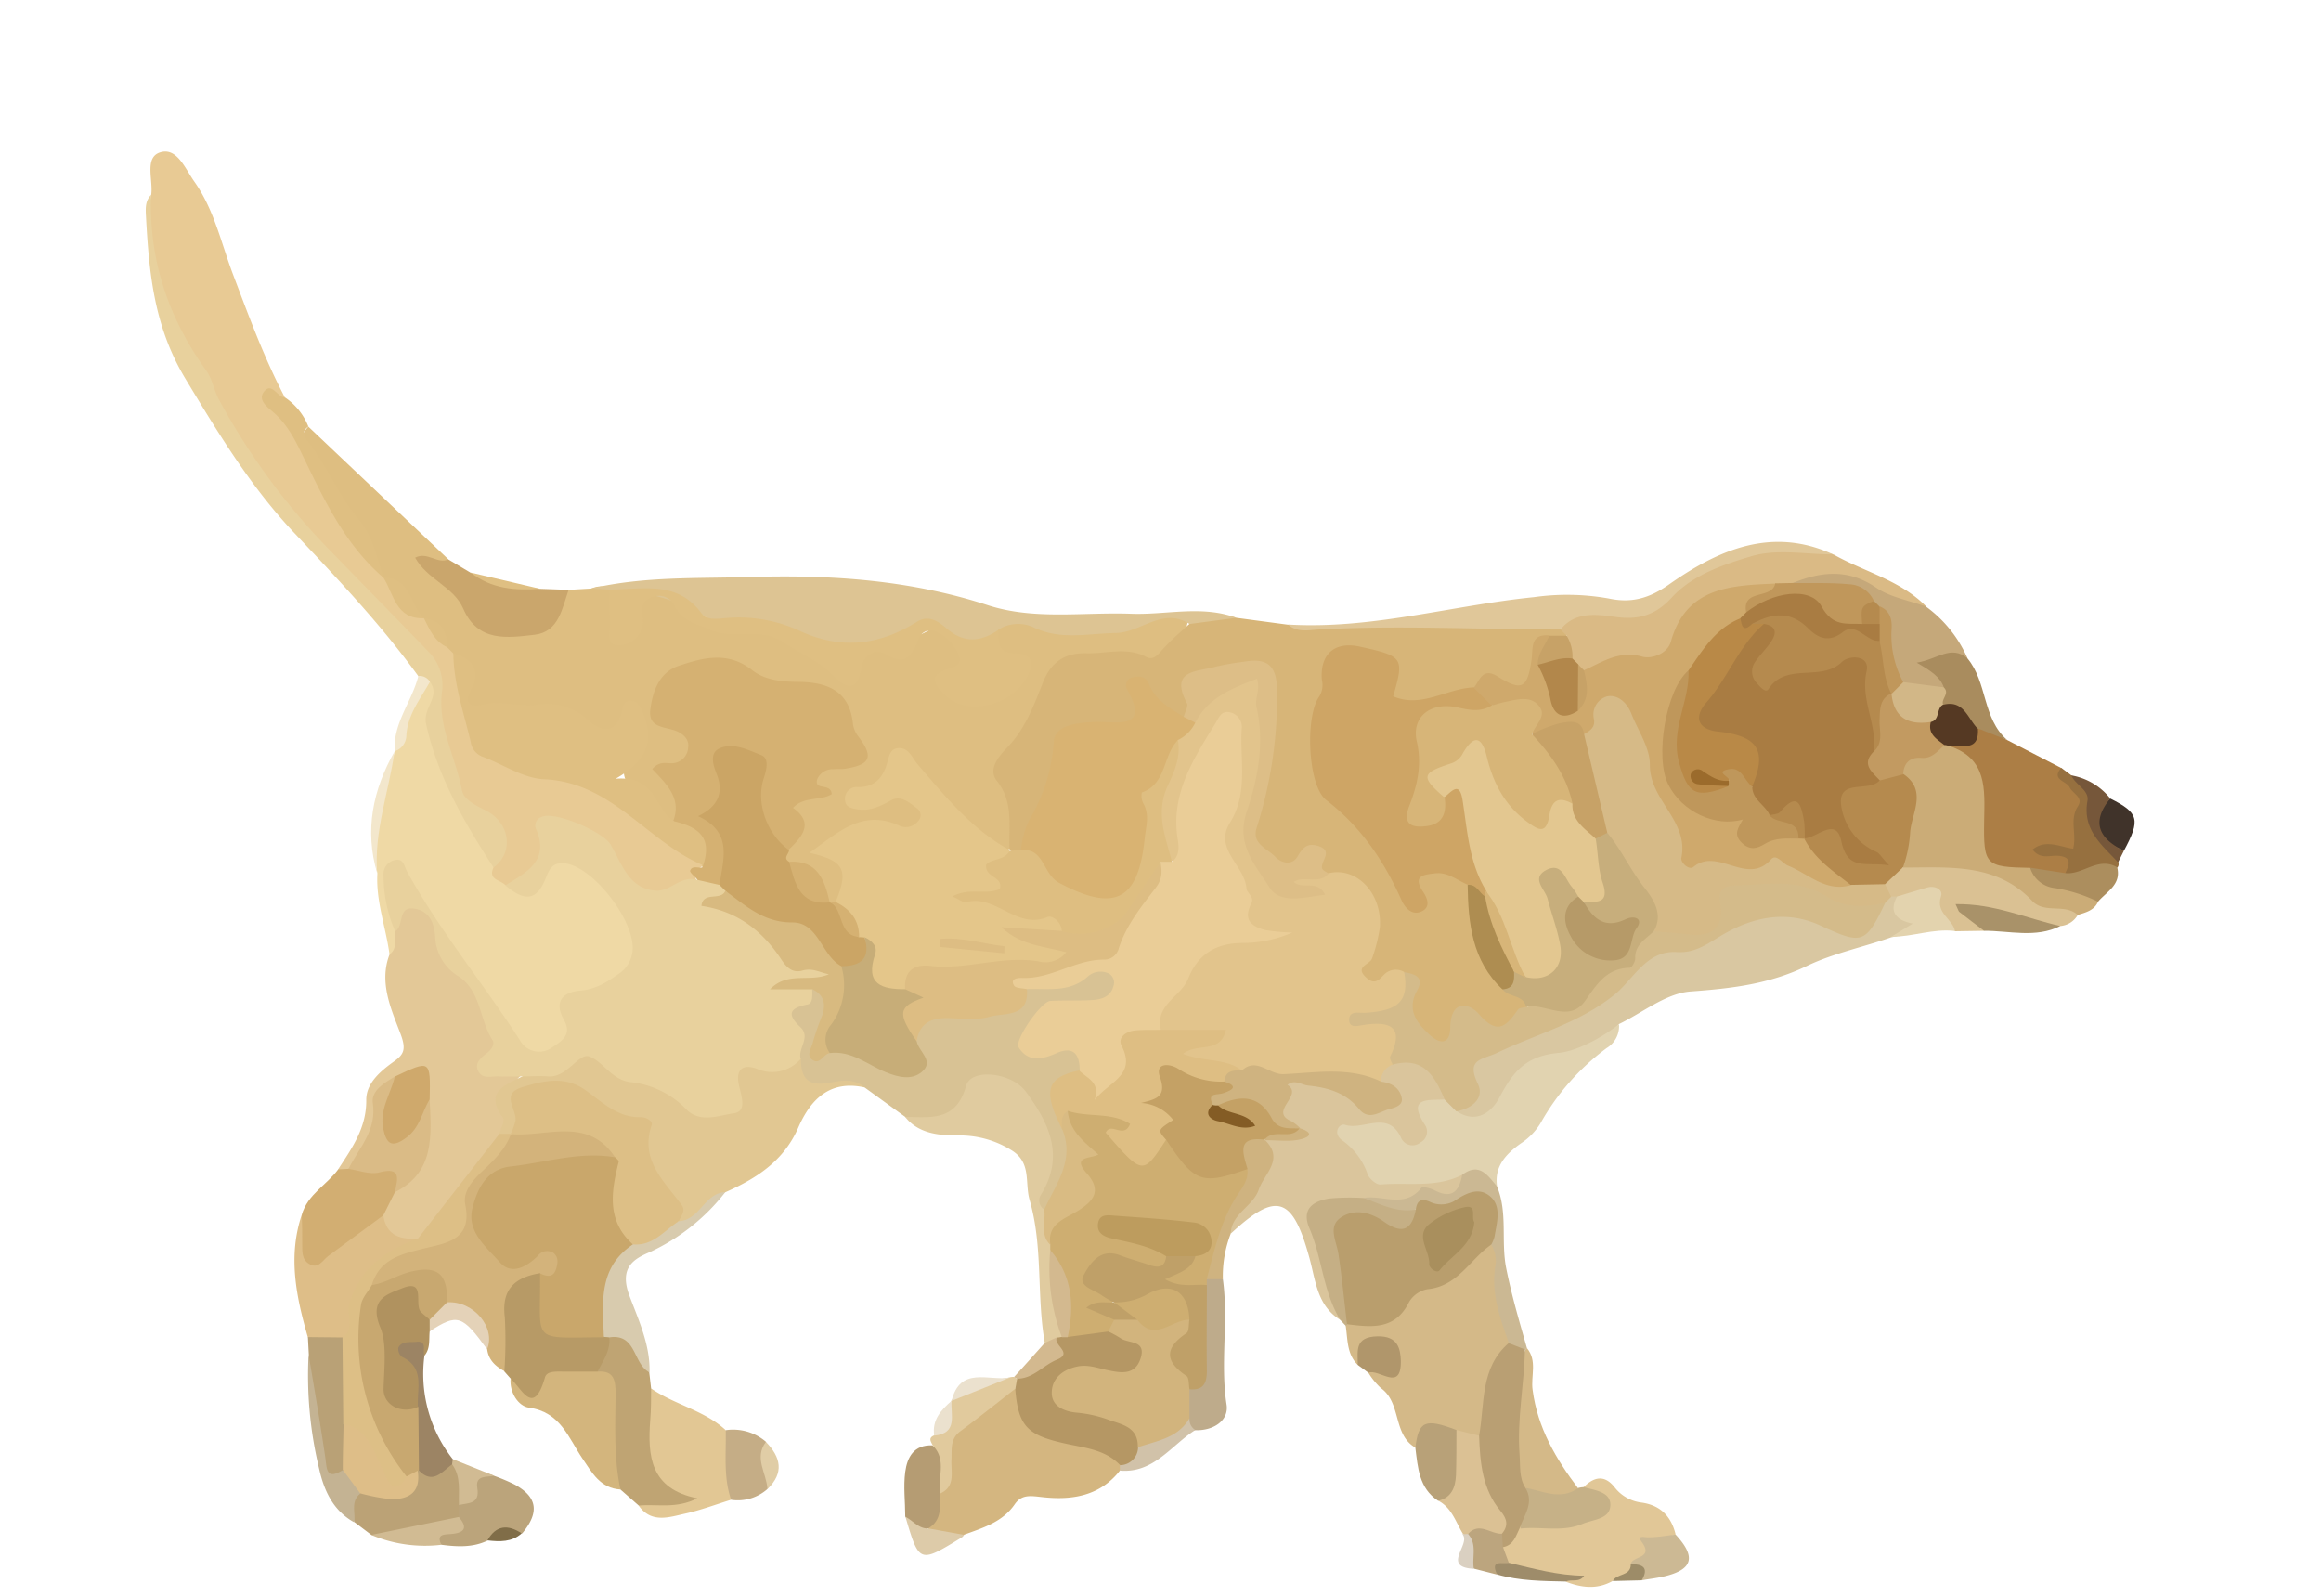 <svg id="Layer_1" data-name="Layer 1" xmlns="http://www.w3.org/2000/svg" viewBox="0 0 400 275"><defs><style>.cls-1{fill:#debe81;}.cls-2{fill:#d7b578;}.cls-3{fill:#e8ca94;}.cls-4{fill:#efd9a5;}.cls-5{fill:#e3c897;}.cls-6{fill:#ddc493;}.cls-7{fill:#e1c792;}.cls-8{fill:#d8c294;}.cls-9{fill:#d9c7a1;}.cls-10{fill:#d4b988;}.cls-11{fill:#e1d3b0;}.cls-12{fill:#dac59c;}.cls-13{fill:#d4b680;}.cls-14{fill:#e8d19d;}.cls-15{fill:#d3b37b;}.cls-16{fill:#cbac77;}.cls-17{fill:#ac7e45;}.cls-18{fill:#daba85;}.cls-19{fill:#e1c797;}.cls-20{fill:#e0cb9f;}.cls-21{fill:#e0c799;}.cls-22{fill:#e2c794;}.cls-23{fill:#d3b57d;}.cls-24{fill:#bfa473;}.cls-25{fill:#debe88;}.cls-26{fill:#b79a66;}.cls-27{fill:#d2ae72;}.cls-28{fill:#caa66c;}.cls-29{fill:#dac193;}.cls-30{fill:#c5a87a;}.cls-31{fill:#b0925f;}.cls-32{fill:#bba276;}.cls-33{fill:#bba47b;}.cls-34{fill:#d8cbae;}.cls-35{fill:#c5af85;}.cls-36{fill:#cbb893;}.cls-37{fill:#dbc194;}.cls-38{fill:#b9a176;}.cls-39{fill:#dfbf82;}.cls-40{fill:#beab8b;}.cls-41{fill:#c6b187;}.cls-42{fill:#a98c5e;}.cls-43{fill:#b8a178;}.cls-44{fill:#b59c73;}.cls-45{fill:#c5ad86;}.cls-46{fill:#96703f;}.cls-47{fill:#cfb380;}.cls-48{fill:#e1ca9d;}.cls-49{fill:#9c8464;}.cls-50{fill:#e3d3ae;}.cls-51{fill:#c4b393;}.cls-52{fill:#ac8e5e;}.cls-53{fill:#ccb994;}.cls-54{fill:#a99269;}.cls-55{fill:#b0966b;}.cls-56{fill:#d1bb93;}.cls-57{fill:#40332a;}.cls-58{fill:#e4d2b8;}.cls-59{fill:#bca57e;}.cls-60{fill:#76573a;}.cls-61{fill:#d1c2a9;}.cls-62{fill:#ddcba9;}.cls-63{fill:#f3e7cc;}.cls-64{fill:#9e8c6a;}.cls-65{fill:#d3b98f;}.cls-66{fill:#ebe1ce;}.cls-67{fill:#e0cda6;}.cls-68{fill:#dad0c1;}.cls-69{fill:#806d48;}.cls-70{fill:#9d8c68;}.cls-71{fill:#e4c68a;}.cls-72{fill:#d5b172;}.cls-73{fill:#cba565;}.cls-74{fill:#e2c48c;}.cls-75{fill:#cea565;}.cls-76{fill:#d9b372;}.cls-77{fill:#cfa96c;}.cls-78{fill:#d4bb8a;}.cls-79{fill:#c7ae7c;}.cls-80{fill:#ddbe87;}.cls-81{fill:#ae8d51;}.cls-82{fill:#c7a267;}.cls-83{fill:#ddbf86;}.cls-84{fill:#dabb86;}.cls-85{fill:#eacd97;}.cls-86{fill:#ddbd83;}.cls-87{fill:#debe83;}.cls-88{fill:#c7ad78;}.cls-89{fill:#d8ba80;}.cls-90{fill:#d9bb83;}.cls-91{fill:#d6ba87;}.cls-92{fill:#b99e6d;}.cls-93{fill:#b99f73;}.cls-94{fill:#b59764;}.cls-95{fill:#c9a76b;}.cls-96{fill:#c8a870;}.cls-97{fill:#b58a4e;}.cls-98{fill:#c29a61;}.cls-99{fill:#553923;}.cls-100{fill:#c0975b;}.cls-101{fill:#b2874b;}.cls-102{fill:#ceae71;}.cls-103{fill:#d2b787;}.cls-104{fill:#d2b47d;}.cls-105{fill:#bfa068;}.cls-106{fill:#c4a165;}.cls-107{fill:#e3c790;}.cls-108{fill:#b98947;}.cls-109{fill:#bf975b;}.cls-110{fill:#a97c42;}.cls-111{fill:#b69a68;}.cls-112{fill:#a98f5d;}.cls-113{fill:#845c25;}.cls-114{fill:#bd9c5e;}.cls-115{fill:#9b6b2c;}</style></defs><path class="cls-1" d="M53.14,73.52,77.28,96.4c-1.23,1.44-2.6,1-4.33.17,3,2.48,5.93,4.32,8,7.45,4.13,6.3,10.83,6.07,15.12-.18a14.8,14.8,0,0,1,2-2.19l3.82-.22a5,5,0,0,1,2.92-.29c2.63,2,.64,5.4,2.19,7.75,2.27-.23,2-1.94,2.4-3.31,1.09-4.1,4.42-5.29,7.32-2.23,3.54,3.73,7.6,4.35,12.49,4.52s9.58,2.6,13.38,6c2.22,2,3.16,2.24,5.75-.33,3.14-3.11,8.68-2.56,12.61-5.5,1.38-1,3.64,1.68,4.73,3.63,1,1.71.54,3-1,4.33-2.35,2-.83,3.22,1.14,3.86a8.08,8.08,0,0,0,7.16-1c3-2,3-3.37,0-5.55-2.24-1.61-2.35-3.4-1-5.55,1.84-1.66,4.09-1.55,6.1-.89,6.75,2.22,13.39,1,20-.32,2.29-.47,4.51-1.07,6.66.34-.64,4.31-4.23,7.68-8,7.24-2-.22-3.94-.32-5.91-.47-6-.45-9.83,2-11.47,7.86a8,8,0,0,1-.4.9,41.68,41.68,0,0,0-3.78,18.94c0,1.64.12,3.32-.86,4.8-3.09,1.42-5.3-.39-6.71-2.56-3-4.53-8.49-6.46-11-11.42-.91-1.79-2.3-.84-2.94.56-1.13,2.47-3.25,3.64-6.37,4.65,2.39,1.06,3.84.2,5.3-.29a5.45,5.45,0,0,1,5.2.75,3,3,0,0,1,1.59,2.89,3.07,3.07,0,0,1-2.68,2.58,6.48,6.48,0,0,1-3-.1c-4.21-1.07-7.89-.48-10.52,3.42,3,2.23,4.76,4.87,1.63,8.51a2.81,2.81,0,0,1-1.23.7,1.76,1.76,0,0,1-1.23-.59c-2-2.3-2.59-6.11-6.68-6.15-1.43-.87-.94-2-.44-3.14.63-1.31,2-2.57,1.37-4.09-1.14-2.73-.67-4.42,2.34-5.11.48-.11,1.18-.34,1.12-.81-.52-4.24,2.71-4.26,5.4-4.85,2.49-.55,2.29-1.54,1.57-3.86-1.91-6.11-5.56-9-12-8.81-2.44.06-4.78-1.11-7-2.37-3.63-2.07-7.42-1.69-10.92.25-4.16,2.3-4.24,6-.37,8.58,1.58,1.07,3,2.21,2.64,4.37-.4,2.64-2.62,3.06-5.18,3.78,3.83,2.35,4.11,5.23,1.92,8.51-2.74.55-2.81-2.4-4.3-3.29-4.63-2.77-5.93-5.7-2-10.2.88-1,.33-3.2-1.31-4.83-2.8,4.51-6,3.5-9.6.92-4.25-3-9.3-1.38-14-1.54-5-.17-5,.11-4.72-5a4,4,0,0,0-2.37-4,4.53,4.53,0,0,1-1.43-1.46c-.71-1.8-1.23-3.73-3.23-4.64a12.91,12.91,0,0,1-1.11-.7c-2.46-1.85-2.7-5.72-6.14-6.68a5.33,5.33,0,0,1-1-1A121.58,121.58,0,0,0,53.41,79.31C51.4,76.41,51.46,75.39,53.14,73.52Z"/><path class="cls-2" d="M174,146.5c-.23-4.06.76-8.21-2.2-11.93-1.64-2.06.46-4.37,1.73-5.69,3.12-3.23,4.64-7.25,6.17-11.18,1.45-3.73,3.94-5.22,7.55-5.12,3.41.1,6.9-1.14,10.24.61,1.28.67,2-.3,2.85-1.24,1.41-1.58,3.07-3,4.63-4.41a10.21,10.21,0,0,1,8.09-1.07l8.92,1.19c7.76,1.1,15.48.19,23.17-.68s15.47.27,23.21.51a2.49,2.49,0,0,1,1.79,1.64c-.45,1.15-1.51,1.36-2.52,1.65-2.28.09-2.28,1.86-2.69,3.48-1.32,5.18-1.77,5.47-7.11,4.09a4.63,4.63,0,0,0-3.71.78c-3.62,1.16-7,3.07-11,2.64-2.77-.29-4.93-.48-3.9-4.37,1.11-4.16-2.65-3.91-5-4.48-2.53-.62-4.75.11-5.19,3.13-.73,5-3,9.71-1,15.34,1.08,3,1.8,5.46,4.2,7.81,4.59,4.5,8,10,11.52,15.69-.44-2.17-.45-4.28,1.94-5a6.75,6.75,0,0,1,7.93,2.66c1.35,5.83,1.23,12.18,5.91,16.83,1.35,1.27,3.76,1.58,3.77,4.07-3.71,5.1-3.74,5.15-8.78,2.6-1.72-.87-2.49-.62-3.4,1.16-1.93,3.76-4.18,3.86-6.8.53a7.92,7.92,0,0,1-1.86-5.95c.13-1.09.74-2.31-.83-2.9a4.07,4.07,0,0,0-2.86.53,3.07,3.07,0,0,1-4-.51c-1.34-1.37-.69-2.61.12-4a9.82,9.82,0,0,0,1.05-8.5c-1.15-3.51-2.93-5.86-7.05-5.19-1.94-1.48-2.85-4.15-6.69-2.14-3.17,1.65-7-3.89-6.2-7.75,1.49-7.06,3.49-14.07,2.85-21.44-.41-4.69-.71-5-5.54-4.36-1,.13-2,.32-2.94.51-2.86.54-5.75.95-4.79,5.15a2.78,2.78,0,0,1-1.37,2.52c-3.59.31-5-2.7-7.64-5.15-.16,2.27.9,4.55-1.26,5.9-1.79,1.13-3.75,1.19-5.75,1.3-6.32.35-7.11,1.22-6.73,7.35.05.66.31,1.55-.11,1.94-3.39,3.12-3.34,8-6,11.48a2.34,2.34,0,0,1-2.07.41Z"/><path class="cls-3" d="M77.06,111.54l1,1c1.45,1.52,2.44,3.4,1.87,5.4-.63,2.17.75,3.53,1.12,5.22,1.79,8,8.72,8.28,14.39,9.95,6.29,1.84,12.41,3.54,16.57,9.08,1.17,1.56,3.12,1.76,4.71,2.6,1.91,1,4.71,1.17,4.75,4.29-1.07.56-2.29,1.05-1.4,2.66-3.68,2-7.36,4.16-11.49,1-2.2-1.66-3-4.31-4.29-6.54-1.51-2.49-6.22-4.71-8.79-4.05-1.35.34-1.23,1.24-1.28,2.27-.22,4.69-2.55,7.68-7.23,8.68-2-.72-4-1.53-2.5-4.3,2.57-2.8,1.49-5.74-.9-7.36-7.39-5-7.63-12.88-8.49-20.31-.46-4.05-1.52-7.18-4.33-10.14-5.83-6.15-11.55-12.36-17.86-18.07-5-4.54-8.5-10.74-12-16.35-6.17-9.83-12.74-19.84-14.75-31.78a31.39,31.39,0,0,1-.09-11.31c.32-2.52-1.2-6.33,1.51-7.21,2.91-.94,4.33,2.79,5.89,5,3.41,4.8,4.62,10.53,6.65,15.92,2.74,7.23,5.39,14.5,9,21.35-.38.52-2.08.23-1.22,1.45,6.69,9.46,11,20.38,18.15,29.55h0c3.09,1.58,3.12,6.2,7,7h0C75,107.72,75.88,109.75,77.06,111.54Z"/><path class="cls-4" d="M85.06,149.5c-1,2.11,1.16,2.11,2,3,2.53,1,4.59.49,5.92-2s3.21-3.36,5.81-2.49c3.08,1,6.79,1.29,7.7,5.37a17.27,17.27,0,0,0,1.73,4.65c3.33,6.05,1.79,10.41-4.83,12.9-3.11,1.16-5.75,1.62-4.94,6.3.62,3.65-4.76,6-8.13,4a11.65,11.65,0,0,1-3.25-3.73C80.84,168.53,74,160,68.45,150.42c-1.78,3.72.28,7,.68,10.43-.13,1.5.38,3.36-2,3.62-.62-4.66-2.37-9.15-2.09-13.95-1.47-7.36.7-14.2,3-21h0c2.06-4.09,1.84-9.33,6.19-12.27,1.37.23,1.32,1.12,1.13,2.21-1.24,7.42,1.33,13.74,5.27,19.89A28.18,28.18,0,0,1,85.06,149.5Z"/><path class="cls-5" d="M67.14,164.47c1.42-1.06.79-2.61.94-4,.42-1.91-.46-4.61,2.82-4.82,2.78-.18,3.81,2,4.34,4,.93,3.47,3,5.87,5.29,8.56,3.13,3.75,6.25,8,4.79,13.78-.95,3.76,3.21,1.35,4.3,2.88l.37.32c-3.54,2.81-1.87,7.09-3,10.59-4.63,6.58-8.61,13.68-15.41,18.45-3.58.59-5.78-.81-6.4-4.47a8.16,8.16,0,0,1,2.07-5.07c5.61-3.43,5.94-8.87,5.52-14.59-.13-1.62.53-3.26-.11-4.92-1.7-.31-2.64,1.22-4,1.59-2,1-3.35,2.51-3.27,5,.14,4.27-2.22,7.33-5.13,10.09a1.92,1.92,0,0,1-2-.33c2.4-3.68,4.92-7.17,4.86-12,0-2.82,2.35-4.87,4.71-6.56,1.68-1.21,2.28-2,1.17-4.88C67.46,174,65.25,169.31,67.14,164.47Z"/><path class="cls-6" d="M213.08,106.47,205,107.54c-4.61-3-8.36,1.49-12.72,1.55-4.76.07-9.49,1.28-14.08-.94a6.34,6.34,0,0,0-6.18.39c-2.16,3.38-5,3.82-7.94,1.31-2.47-2.09-4.17-2.1-7.35-.51-4.69,2.35-10,4.16-15.69,1.91-5.19-2-10.43-4.32-16.29-3.5a2.19,2.19,0,0,1-1.45-.25c-5.44-4-11.62-5.6-18.24-5.9l-3.2-.17c9.1-2.14,18.38-1.71,27.61-2,13.82-.41,27.44.53,40.75,4.86,8,2.6,16.44,1.18,24.68,1.48C201,106,207.09,104.25,213.08,106.47Z"/><path class="cls-7" d="M86.06,195.46c.24-1,1-2.28.63-2.79-3.32-4.58.42-5.67,3.37-7.2,3.22-1.94,7.48-1.36,10.32-4.34a2,2,0,0,1,2.75.32c4.37,5,11.57,4.43,16.6,8.53,3.11,2.54,6,.59,6.46-3.42.28-2.65,1.56-4.29,4.17-3.56,2.79.77,5.16-.58,7.74-.73a6,6,0,0,0,6.16,3.08c1.72-.14,4.11-.78,4.74,2.05-6-1.33-9.32,2.09-11.43,6.93-2.5,5.74-7.19,8.74-12.54,11.12-3.06,1.17-3.88,5.76-8,5.24-1.94-5.32-6.89-9.39-6.52-15.68a.67.67,0,0,0-.2-.45c-1.24-1.9-15.17-7.13-17.5-6.65-2.09.44-3.26,1.45-2.94,3.75A4.51,4.51,0,0,1,89.2,195a3.57,3.57,0,0,1-1.12.92A1.86,1.86,0,0,1,86.06,195.46Z"/><path class="cls-8" d="M149,187.4c-1.84-1.69-4.18-1.15-6.12-.8-3.67.67-4.86-.85-4.85-4.13-1.46-2-1.12-4.55-2.14-6.78-1.5-3.28,2.86-3.21,3.81-5.25,3.6-.26,3.25,2.27,3.05,4.51-.15,1.6-1.24,3-1.42,4.6-.21,1.79,1,1,1.89,1,3.19-.59,5.71,1.16,8.4,2.36,1.65.74,3.47,1.79,5.17.81,2.2-1.26,0-3.3.39-4.95,1-4.5,4.64-4.49,8.17-4.64,4.08-.17,8.37.26,11.18-3.73,3.94-1.59,8.31-1.71,12.22-3.61a2.71,2.71,0,0,1,3.9,2c.48,1.86-.41,3.2-2,4.07-2.15,1.15-4.51.94-6.82,1-2.06.06-4,.3-4.93,2.55-.48,1.19-1.46,2.47-.57,3.72s2.14.42,3.25.28c2.94-.38,5.55-.35,5,3.82-4.88,4.21-4.88,4.21-2.46,10.46,2,5.65.25,10.23-4,14.08-2.77-1.15-1.59-3.05-.93-4.86,1.88-5.2.47-9.77-2.78-13.94s-7-4-10,.24c-2.69,3.84-4.39,4.23-10.32,2.33Z"/><path class="cls-9" d="M325.93,161.52c-4.82,1.7-10,2.76-14.47,4.91-6.55,3.18-13.07,3.91-20.11,4.43-4.23.31-8.25,3.65-12.36,5.63-2.71,3.94-7.22,5.34-11.27,6.42-3.61,1-5.9,2.32-7.5,5.52-1.5,3-3.86,5-7.43,4.89a1.88,1.88,0,0,1-2.07-1.72c1.4-2,3-3.72,2.21-6.69s2.11-3.62,4.23-4.52c7.74-3.28,16.08-5.52,22.27-11.63,6.74-6.64,16-7.78,24.08-11.52,3.42-1.58,7.23-.19,10.63,1.13,6.66,2.59,6.63,2.67,9.83-3.18a3,3,0,0,1,1.77-1.2,2.44,2.44,0,0,1,1.35.36c.41.53.44,1.33.86,1.75C331.31,159.45,329.66,160.86,325.93,161.52Z"/><path class="cls-10" d="M234,235.22c-1.9-1.86-1.72-4.37-2.08-6.71l.49-.56c4.07-.74,7.32-2.83,10.87-5,4.64-2.84,8.62-6.94,14-8.62,2.1,5.54,2,11.5,3.26,17.21-3.4,4.75-2.81,10.8-5.2,15.88-1.43,1.12-2.87.48-4.31.05-2.94-1.33-5.3-.64-7.1,2-3.94-2.27-2.37-7.72-5.95-10.26a12.56,12.56,0,0,1-2.16-2.65c.79-1.67,4,.11,3.95-2.73a1.91,1.91,0,0,0-1.45-1.79C235.49,231.2,235.37,234.06,234,235.22Z"/><path class="cls-11" d="M251,191.47c3.4,2.3,6.07.18,7.38-2.29,2.33-4.38,4.44-7.21,10.31-7.75,2.91-.27,7.24-2.48,10.33-4.94a4.41,4.41,0,0,1-2.14,4.13,41.15,41.15,0,0,0-11.39,12.95,11,11,0,0,1-3.41,3.49c-2.48,1.77-4.59,3.89-4.08,7.38-2,.25-3.79-2.49-6-.51-4.37,1.9-9,1.23-13.57,1.44-1.66.07-8.67-7.88-8.78-9.57-.14-2.1,1.25-3,3.08-3.13,3.62-.26,7.34-.75,10.69,3,.31-3.88-.44-8.25,5.11-7A3.61,3.61,0,0,1,251,191.47Z"/><path class="cls-12" d="M249,189.48c-2.81.16-6.63-.5-3.41,4.4a2.09,2.09,0,0,1-.78,3,2.15,2.15,0,0,1-3.37-.84c-2.27-4.84-6.49-1.16-9.65-2.2-1-.33-2.21,1.5-.43,2.71a11.84,11.84,0,0,1,4.34,5.82c.31.79,1.5,1.82,2.21,1.76,4.71-.4,9.62.63,14.1-1.68,1.2,2.54-.48,4.26-2.38,4.09-5-.43-9.62,2.64-14.62,1.22-1.31,0-2.63,0-3.95,0-3.58.12-4.7,1.84-3.45,5.19,1.48,4,1.55,8.43,3.74,12.23a1.89,1.89,0,0,1-.36,2.28c-4-2.44-4.25-6.76-5.32-10.67-2.91-10.64-5.68-11.5-13.54-4.21-1.63-2.33.42-3.58,1.54-5,2.59-3.28,4.61-6.74,4.34-11.11,1-1.74,3.45-.26,4.35-2.07-3.5-1.88-2.34-4.89-1.37-7.33,1.08-2.69,3.63-1.19,5.63-1a14,14,0,0,1,7.6,3.27c1.37,1.14,3.14,1.69,4.49.33,1.61-1.63-1.18-2.33-1.21-3.73-.1-2,1.08-2.91,2.73-3.5C247.13,181.84,248.49,182.92,249,189.48Z"/><path class="cls-13" d="M193,253.43c-3.45,4.4-8.29,5.13-13.33,4.57-2-.21-3.57-.55-4.8,1.24-2.13,3.09-5.51,4.05-8.76,5.25a5.6,5.6,0,0,1-6-.67c-.82-2.4.94-4.33,1.19-6.54a11.17,11.17,0,0,0,1.39-4.69c.47-6.23,5.61-11.76,12.27-13.38,1.93,5.82,6,8.63,12.09,9.09a7.49,7.49,0,0,1,6.14,3.73A1.25,1.25,0,0,1,193,253.43Z"/><path class="cls-14" d="M85.06,149.5c-5-7.72-9.58-15.51-11.62-24.71-.64-2.85,2.58-4.74.65-7.27a2.41,2.41,0,0,1-2-1c-6.51-9-14.13-17-21.68-25-7.36-7.87-12.88-17-18.46-26.26-5.42-9-6.26-18.21-6.79-27.92-.07-1.3-.18-2.69.88-3.76-.41,11.25,3,21.27,9.56,30.35,1,1.44,1.29,3.4,2.17,5A116.53,116.53,0,0,0,56.16,94.13c6,6.17,12,12.28,18,18.5a8.18,8.18,0,0,1,2,6.72c-.69,6,2.4,11.2,3.45,16.82.29,1.59,2.28,2.58,4,3.44C88,141.76,88.58,146.94,85.06,149.5Z"/><path class="cls-15" d="M87.05,236.35c-1.59-.83-2.85-1.93-3.09-3.84-.22-4.7-3.81-6.36-7.3-8.11-1.18-4.2-4-4.7-7.71-3.6-1.62.48-3.21,2.1-5.1.61-.25-4,2.46-5.55,5.61-6.48,2.06-.6,4.15-1.09,6.15-1.87,1.46-.57,2.86-1.29,3-3,.45-6.65,5.71-10.13,9.47-14.6h0c9-3.73,13.81-2.81,18.22,3.45a2.27,2.27,0,0,1-2.73,1.63c-4.92-.76-9.42,1.42-14.15,1.83a6.6,6.6,0,0,0-6.4,5.94c-.59,3.49,1.76,5.92,4.25,7.93,1.33,1.07,2.85.21,4.22-.46,2-1,4.36-2.18,5.22,1,.8,3-1.23,4.16-4,4.24-3.34.79-4.24,3.1-4.33,6.27S89.32,233.61,87.05,236.35Z"/><path class="cls-16" d="M361.57,155.42c-.69,1.49-2.12,1.82-3.49,2.25-3.81.64-7.18,0-10.06-2.85-3.32-3.34-8-2.86-12.13-3.82-2.42-.55-5-.38-7.39-.92-2.08-1.7-1.24-3.8-.8-5.85.8-3.71,1.68-7.42-.31-11,.36-4.69,4.82-3.69,7.38-5.34a5.24,5.24,0,0,1,1.58,0c4.8,1.28,7,4.45,6.91,9.37,0,1.14,0,2.29,0,3.43.09,6.24.28,6.48,6.2,8,2.37,1.75,4.73,3.43,7.83,3.78A5.11,5.11,0,0,1,361.57,155.42Z"/><path class="cls-17" d="M349.87,149.56c-7.68-.15-8.06-.42-7.92-8.21.09-5.33.55-10.64-6-12.78,1.46-1.41,3.62-1.79,4.94-3.41,2.43-.81,3.31,1.68,5,2.36l9.29,4.8c2.72,3.08,4.67,6.11,3.58,10.79-.71,3-1,4.83-4,3.54,2.82.66,3.87,2,.73,4.51C353.3,151.93,351.66,150.46,349.87,149.56Z"/><path class="cls-18" d="M270,109.54l-1-1c-.27-2.3,1.45-2.72,3.06-3.11a12.51,12.51,0,0,1,4.9-.59c4.74.85,8.13-.83,12.05-3.75,7.86-5.86,17-8.31,27-5.52,5.32,3,11.53,4.42,16,9-3.12,1.21-6.12-.27-8.3-1.72-4.82-3.22-9.56-2.65-14.58-1.39a16,16,0,0,1-3,.41c-3.17-.19-6.22.72-9.31,1.2-3.65.56-5.54,3.39-6.92,6.49s-4,5.06-7.38,4.88c-3.14-.18-5.78,1-8.59,1.77a3.72,3.72,0,0,1-2-.85,6,6,0,0,1-1.38-1.7C269.89,112.3,269.19,111,270,109.54Z"/><path class="cls-19" d="M272.88,256.32c1.8-1.8,3.61-2.27,5.4,0a6.9,6.9,0,0,0,4.6,2.61c3.3.46,5.14,2.39,5.9,5.51-3.29.85-4.78,3.69-6.7,6.06-.84,1.79-2.94.91-4.15,1.94-2.66,1.51-5.36,1.18-8.07.13.46-.88,1.45-.44,1.88-.69-3.87-.18-8,.15-11.83-1.82a3.18,3.18,0,0,1-1.44-3.34,10.29,10.29,0,0,1,3.45-3.87c3-1.24,6.18-.32,9.22-1.07C275.59,260.68,275.86,259.92,272.88,256.32Z"/><path class="cls-20" d="M156,192.49c4.38,0,8.77.86,10.5-5.37.85-3.08,7.83-2.33,10.28,1,4,5.39,6.75,11.07,2.64,17.73a1.82,1.82,0,0,0,.59,2.61c1.72,1.59,1.06,3.94,1.87,5.82a9.88,9.88,0,0,1,.31,1.53,51.26,51.26,0,0,0,1.58,13.73,2.79,2.79,0,0,1-.78,1.36,2.74,2.74,0,0,1-2.93.53c-1.45-8.15-.26-16.53-2.63-24.67-.85-3,.37-6.39-3.1-8.53a16.81,16.81,0,0,0-9.33-2.55C161.91,195.67,158.32,195.41,156,192.49Z"/><path class="cls-21" d="M315.92,95.54c-4.74,0-9.78-1-14.15.34C297,97.3,291.7,99.06,288.09,103c-2.76,3-5.66,3.88-9.68,3.32-3.21-.44-6.9-1-9.47,2.17-13.91,0-27.82-.78-41.73,0-1.74.1-3.67.56-5.21-.86,14.39.86,28.22-3.3,42.36-4.72a40.91,40.91,0,0,1,12.88.23c3.93.84,7,0,10.5-2.49C296.13,94.78,305.34,90.67,315.92,95.54Z"/><path class="cls-22" d="M112.21,239.27c4.05,2.81,9.15,3.76,12.85,7.18a15.59,15.59,0,0,1,.93,12c-2.64.81-5.24,1.8-7.93,2.39s-5.8,1.75-8-1.4c1.47-1.72,3.64-1.06,5.61-1.53C110.4,254.49,109.1,246.08,112.21,239.27Z"/><path class="cls-23" d="M106.92,256.68c-3.48-.22-4.87-2.87-6.56-5.36-2.39-3.53-3.77-8-9.2-8.74-1.79-.24-3.4-2.57-3.16-5.09,2.11.28,3.82.62,6-1.13,2.86-2.31,6.86-1.27,10.43-1,1.2.35,2.36,1,2.48,2.23C107.53,244,108.76,250.33,106.92,256.68Z"/><path class="cls-24" d="M106.92,256.68c-1.16-5.46-.88-11-.83-16.52,0-2.23-.25-4-3.06-3.79-.58-2.47.61-4.39,1.94-6.27,5.65-1.49,5,3.85,6.92,6.4.11.92.22,1.84.32,2.77,0,1.82,0,3.64-.15,5.45-.47,6.19,0,11.86,8.11,13.48-3.66,1.87-6.94.94-10.09,1.25Z"/><path class="cls-25" d="M66.06,209.44c.52,3.56,3,4.2,6,4,.17.73,0,1.3-.82,1.4-7.23.94-8.53,6.83-10.15,12.33-.51,1.72-.33,3.66-2.58,4.27-2,.43-3.84.39-5.46-1-2-6.94-3.46-13.91-1.05-21.08a2.11,2.11,0,0,1,.88,1.16c1.51,6,1.47,5.93,6.74,2.09C61.56,211.18,63.15,208.91,66.06,209.44Z"/><path class="cls-26" d="M105,230.47c.25,2.28-1.08,4-2,5.9l-5.94,0c-1.16,0-2.83-.15-3.14,1-2,6.94-4,1.85-6,.11l-1-1.14A74.1,74.1,0,0,0,87,227c-.61-4.84,1.76-6.88,6.07-7.59.28.41.7.83.69,1.28-.25,7.05,3.78,9.17,10,8.77A2.77,2.77,0,0,1,105,230.47Z"/><path class="cls-27" d="M66.06,209.44c-3.16,2.33-6.33,4.67-9.48,7-1,.74-1.7,2.31-3.29,1.38-1.35-.79-1.19-2.23-1.21-3.55,0-1.64,0-3.29-.07-4.94,1-3.5,4.29-5.12,6.27-7.81l1.78-.09c1.76-1.31,3.76-.94,5.71-.78,3.42.29,4.47,1.78,2.29,4.79Z"/><path class="cls-28" d="M98,101.65c-1.14,3.21-1.68,7.25-5.86,7.74-4.65.53-9.77,1.35-12.31-4.51-1.64-3.78-6.19-5-8.28-8.77,2.11-1.12,3.86,1.18,5.7.29l3.81,2.27c3.82,1.78,7.91,2.33,12,2.81Z"/><path class="cls-29" d="M327.94,149.51c7.92,0,16.07-.84,22.3,5.75,2.15,2.27,5.6.37,7.84,2.41a3.81,3.81,0,0,1-3,1.91c-5,.27-9.74-1.14-14.57-2.58,0,1.5,2,1.9,1.43,3.4l-5,.08c-.74-.63-2.09-.88-2.28-1.75-1-4.49-4.43-4.14-7.71-4.23h-1a2.18,2.18,0,0,1-1.5-2.1A4,4,0,0,1,327.94,149.51Z"/><path class="cls-30" d="M308.92,100.49c4.92-2,9.58-2.52,14.4.78,2.45,1.68,5.7,2.2,8.58,3.25a21.77,21.77,0,0,1,7.18,8.94,2.54,2.54,0,0,1-1.84.39c-2.3,0-3.92.35-2.21,3.17a1.42,1.42,0,0,1-.6,2.07c-2.35.66-4.47-.18-6.59-1-2.44-1.89-2.81-4.66-3.15-7.43-.21-1.75.17-3.67-1.45-5a17.37,17.37,0,0,1-1.59-1.62c-1.86-1.94-4.3-2-6.76-2.17C312.84,101.75,310.6,102.3,308.92,100.49Z"/><path class="cls-31" d="M74.05,229.43c-.14,1.42.14,2.94-.89,4.18-.42-.28-.65-.86-1.07-1-1.08-.36-1.08.54-.76,1,1.89,2.92,1.29,6,.91,9.16-1.76,3.44-3.84.45-5.75.24-2.13-.24-1.75-2-1.82-3.46-.18-3.77-.35-7.54-.76-11.3a6.5,6.5,0,0,1,4.91-7.35c3.9-1,4.26,2,5.06,4.45.2.62.54,1.2.72,1.84A2.62,2.62,0,0,1,74.05,229.43Z"/><path class="cls-32" d="M64,264.51l-2.87-2.17c-1.16-1.69-1.49-3.39,0-5.09,1.67-1.17,3.45-.38,5.18-.23,2.37.22,4.15-.46,4.95-2.88a3.22,3.22,0,0,1,.92-1c2.3.91,4.37-2.58,6.75-.34,1.86,2,1.49,4.35,1.35,6.71a4.48,4.48,0,0,1-1,2.25A27.35,27.35,0,0,1,64,264.51Z"/><path class="cls-33" d="M79.07,261.42l0-2.06a6.34,6.34,0,0,0,2.07-3.21c.58-2.35,2-2.64,4-1.83a32.68,32.68,0,0,1,3.6,1.53C92.62,258,93,260.63,90,264.24c-2,.13-4.15-.2-5.91,1.21-2.56,1.26-5.26,1.11-8,.76-1.44-.67-1.48-1.47-.23-2.39C76.92,263,78.73,263.2,79.07,261.42Z"/><path class="cls-34" d="M105,230.47a5.86,5.86,0,0,0-.94-.07c-3-6.42-1.8-11.4,4-16.29,3.21-.66,5.46-3.67,8.94-3.67,3.61-.15,4.38-4.84,8-5A35.24,35.24,0,0,1,112,215.77c-2.58,1.11-5.39,2.53-3.54,7.49,1.53,4.08,3.62,8.51,3.48,13.24C109.06,235.11,109.74,229.73,105,230.47Z"/><path class="cls-35" d="M231,227.49c-3-4.86-3.12-10.68-5.33-15.81-1.42-3.3.59-4.68,3.38-5.13a38.41,38.41,0,0,1,6-.09c3.08.91,6.43.72,9.38,2.22.12,3.78-2,4.5-5.11,3.59-.94-.27-1.8-.83-2.75-1.11-4-1.2-5-.2-4.78,4,.25,4.35,2.05,8.66.42,13.08l-.21.31Z"/><path class="cls-36" d="M244,208.45c-3.27.6-6.07-.95-9-2,3.29-.57,7.09,1.86,9.94-1.73.23-.29,1.6.05,2.28.4,3,1.58,4.26.16,4.77-2.66,2.95-2.23,4.4.1,6,2,1.89,4.53.65,9.41,1.59,14.11s2.27,9.19,3.57,13.75l-.45.41a2.76,2.76,0,0,1-2.64-1.22c-1.58-4.44-3.21-8.88-2.29-13.71a5.34,5.34,0,0,0-.78-3.3c-.67-.89-.37-1.91-.39-2.89-.07-4.8-.64-5.26-5.2-3.67C248.91,208.79,246.44,208.36,244,208.45Z"/><path class="cls-37" d="M251,246.43l4,1c2.41,4.53,2.56,9.92,5.47,14.28.55.82-.05,1.93-.79,2.7-2,1.45-4.22,0-6.3.49a1.84,1.84,0,0,1-1.25-.56c-1.24-2-1.91-4.5-4.25-5.72C250.36,254.94,248.43,250.1,251,246.43Z"/><path class="cls-10" d="M263.13,232.3c1.86,2.2.65,4.83,1,7.24.85,6.49,4,11.85,7.83,16.92-3.05,4.4-6.32,1.9-9.56.31-3.34-8.13-2.59-16.18.47-24.19Z"/><path class="cls-38" d="M53.06,230.42l6,.06c2.95,4.63,1,9.75,1.5,14.63-.08,2.74.42,5.54-.79,8.18-2.33,2.39-3.81,2.45-4.25-1.37-.69-6.17-2.11-12.25-2.3-18.48Z"/><path class="cls-39" d="M66.07,99.54C59.4,93.82,55.8,86,52.1,78.38c-1.31-2.71-2.62-5.24-4.89-7.25-1.06-.93-2.85-2.16-1.73-3.62,1.37-1.78,2.31,1,3.66,1a10.8,10.8,0,0,1,4,5C52,74.29,52.31,75.1,53,76c3.36,4.26,5.32,9.39,8.86,13.59C64.2,92.34,65,96.08,66.07,99.54Z"/><path class="cls-40" d="M210.75,220.44c1,7.18-.48,14.4.64,21.63.42,2.72-2.26,4.5-5.37,4.39-1.61.15-1.81-1.08-2.17-2.18a7.78,7.78,0,0,1,.7-5c1.84-1.27,1.95-3.17,2-5.16.13-4-.29-8.11.31-12.16a4.32,4.32,0,0,1,.75-1.52A2.26,2.26,0,0,1,210.75,220.44Z"/><path class="cls-41" d="M263,256.42c3,.55,6,2.17,9,0a3.83,3.83,0,0,1,.95-.14c1.87.52,4.52.79,4.58,2.95.06,2.59-2.9,2.57-4.78,3.37-3.47,1.47-7.13.43-10.68.81C261.26,261,262.32,258.72,263,256.42Z"/><path class="cls-42" d="M335,118.46c-.65-1.84-2.26-2.86-4.67-4.26,3.6-.58,5.89-3.13,8.74-.74,3.45,4.12,2.56,10.35,6.84,14.06l-5.05-2c-2.5-.22-3.33-3.16-5.75-3.51C333.76,120.89,334.52,119.67,335,118.46Z"/><path class="cls-43" d="M251,246.43c0,2.6,0,5.21-.08,7.81-.1,2-.72,3.86-3.08,4.38-3.31-2.18-3.48-5.7-3.92-9.12C244.48,244.85,245.58,244.37,251,246.43Z"/><path class="cls-44" d="M162.07,257.36c-.09,2.21.31,4.6-2.06,6s-2.89-.84-4-2c0-2.58-.34-5.2,0-7.72s1.49-4.69,4.66-4.56C164.69,251.31,162.84,254.42,162.07,257.36Z"/><path class="cls-45" d="M126,258.46c-1.36-3.92-.84-8-.93-12a8.69,8.69,0,0,1,6.93,2c.17,2.71,1.48,5.38.27,8.13A7.7,7.7,0,0,1,126,258.46Z"/><path class="cls-46" d="M355.93,150.47c.71-1.51,1.22-2.84-1.34-3-1.36-.08-3,.66-4.3-1.07,2.3-1.84,4.67-.45,7-.15.65-2.53-.69-5,.82-7.31,1-1.53-.91-2.18-1.44-3.27s-3.24-1.3-1.43-3.35l1.76,1.31c2.59,1.5,4.48,3.52,4.19,6.73-.33,3.57,4,4.83,3.88,8.26a.88.88,0,0,1-.16.88C361.92,150.07,359.14,152.24,355.93,150.47Z"/><path class="cls-47" d="M210.75,220.44H208c-2.37-.44-1-2-.69-2.9,1.64-4.58,2.65-9.42,5.61-13.45a3.77,3.77,0,0,0,.53-2.83c-.32-3-1-6.33,4-5.32l.59.56c3.36,3.31-.17,5.75-1.1,8.5-1,2.93-4.71,4.12-4.84,7.61A20.31,20.31,0,0,0,210.75,220.44Z"/><path class="cls-48" d="M162.07,257.36c-.53-2.73,1.14-5.81-1.31-8.24-.26-.62-.88-1.29.2-1.75,1.85-1.56,2.14-3.91,3-6h0c2.44-3.6,6.46-3.21,10-4a3,3,0,0,1,.78-.09l.55.35a1.45,1.45,0,0,1-.37,1.73c-3.13,2.44-6.23,4.93-9.42,7.29-1.83,1.34-1.43,3.19-1.53,5C163.88,253.74,164.69,256.14,162.07,257.36Z"/><path class="cls-49" d="M77.92,252.35c-1.76,1.27-3.34,3.56-5.77,1-2.54-3.61-1.92-7.25-.11-10.9-.26-3.07,1.29-6.7-2.75-8.61a1.74,1.74,0,0,1-.64-1.6c.62-1.2,2-.89,3.06-1,2-.27,1.07,1.51,1.44,2.39a23.75,23.75,0,0,0,4.9,17.85c.34.25.43.47.28.64A.56.56,0,0,1,77.92,252.35Z"/><path class="cls-50" d="M326.93,154.5c1.72-.52,3.44-1.05,5.17-1.55,1.39-.41,2.81.37,2.42,1.49-1,2.93,2,3.9,2.4,6-3.74-.46-7.3,1-11,1l3.72-2.28C326.7,158.59,325.51,157.1,326.93,154.5Z"/><path class="cls-51" d="M53.18,233.44c1,5.89,2,11.77,2.87,17.67.29,2,.11,4,3,2.25,1.91.68,3.45,1.65,3,4.06-1.67,1.37-.75,3.26-1,4.92-3.62-2-5.2-5.43-6.05-9.22A68.61,68.61,0,0,1,53.18,233.44Z"/><path class="cls-52" d="M355.93,150.47c3.05.32,5.71-2.94,8.95-1,.73,3-1.82,4.17-3.31,5.92a26.46,26.46,0,0,0-7.36-2.34,5,5,0,0,1-4.34-3.52Z"/><path class="cls-53" d="M281.05,269.54c.23-1.43,4-.91,1.92-3.78-.93-1.27.36-.83,1.11-.84,1.57,0,3.14-.3,4.7-.47,3.47,3.75,3,5.9-1.54,7.1-1.4.37-2.87.52-4.3.78A10.41,10.41,0,0,0,281.05,269.54Z"/><path class="cls-54" d="M341.93,160.4c-1.43-1.08-2.86-2.16-4.27-3.26-.12-.09-.15-.28-.64-1.33,6.62-.13,12.23,2.46,18.05,3.77C350.81,161.71,346.32,160.38,341.93,160.4Z"/><path class="cls-55" d="M234,235.22c0-2.43-.61-4.85,3.42-4.93,3.47-.07,3.94,2.11,4,4.27.06,5.41-3.73,1.27-5.6,2Z"/><path class="cls-56" d="M79.07,261.42c1.85,2.13.59,2.79-1.45,2.94-1.25.09-2.42.07-1.55,1.85a24,24,0,0,1-12.1-1.7Z"/><path class="cls-57" d="M363.68,137.61c4.94,2.47,5.24,3.64,2.35,9C359.54,143.85,358.9,141.4,363.68,137.61Z"/><path class="cls-58" d="M74.05,229.43l0-2c-.27-2.3,1.23-2.82,3-3,4.51-.32,8.45,4.31,6.9,8.09C79.64,226.58,78.85,226.33,74.05,229.43Z"/><path class="cls-59" d="M253,264.35c1.94-2.17,3.92.08,5.88-.05a1.7,1.7,0,0,1,.15,2.32l1,2.71c-.49.88-1.59,1.12-2.08,2l-3.92-1C252.26,268.58,253.21,266.36,253,264.35Z"/><path class="cls-60" d="M363.68,137.61c-3.35,4.08-1.93,6.91,2.35,9l-1,2c-2.8-3-6.17-5.61-5.28-10.59.33-1.87-2.09-2.76-2.79-4.4A10.89,10.89,0,0,1,363.68,137.61Z"/><path class="cls-61" d="M205,244.43a2.13,2.13,0,0,0,1,2c-4.17,2.64-7.16,7.5-13,7,0-.31,0-.62,0-.94a22.93,22.93,0,0,1,2.8-3.57A46.91,46.91,0,0,1,205,244.43Z"/><path class="cls-62" d="M156.05,261.4c1.33.65,2.26,2.08,4,2l6.1,1.1a1.47,1.47,0,0,1-.31.38C158.43,269.44,158.43,269.44,156.05,261.4Z"/><path class="cls-63" d="M68,129.49c-1,7-3.57,13.8-3,21C62.8,143.05,64.26,136.11,68,129.49Z"/><path class="cls-64" d="M258,271.32c-1.27-2.71,1-1.7,2.08-2,4.24,1,8.43,2.18,12.94,2.22-.86,1.28-2.18.52-3.12,1C265.87,272.45,261.85,272.44,258,271.32Z"/><path class="cls-56" d="M77.92,252.35c0-.3.08-.59.13-.89l7.15,2.86c-1.3.26-3.32-.16-2.94,2.09.48,2.85-1.57,2.55-3.16,2.95C79,257,79.5,254.48,77.92,252.35Z"/><path class="cls-65" d="M180.05,231.43l2-.93c2.79,1.8,2.64,3.66-.13,5.18-2,1.12-3.83,3.52-6.68,1.91a4.82,4.82,0,0,0-.5-.27C176.54,235.36,178.29,233.39,180.05,231.43Z"/><path class="cls-63" d="M72.1,116.49a2.11,2.11,0,0,1,2,1c-1.68,3-3.9,5.71-4.07,9.35a2.88,2.88,0,0,1-2,2.62C67.69,124.63,71,120.92,72.1,116.49Z"/><path class="cls-66" d="M174,237.41l-10,4C165.46,235.39,170.38,238,174,237.41Z"/><path class="cls-67" d="M132.26,256.61c-.13-2.7-2.36-5.34-.27-8.13C134.56,251.11,135.18,253.8,132.26,256.61Z"/><path class="cls-39" d="M93.12,101.48c-4.3.32-8.46,0-12-2.81Z"/><path class="cls-68" d="M253,264.35c1.62,1.77.64,4,1,6-5.76-.31-.34-4.3-2-6A5.78,5.78,0,0,0,253,264.35Z"/><path class="cls-66" d="M164,241.4c-.22,2.39,1.18,5.59-3,6C160.6,244.69,162.17,243,164,241.4Z"/><path class="cls-69" d="M84,265.45c1.51-2.66,3.54-2.76,5.91-1.21C88.21,265.77,86.14,265.69,84,265.45Z"/><path class="cls-70" d="M281.05,269.54c1.95,0,3.21.53,1.89,2.79l-5,.12C278.62,271.1,281.09,271.66,281.05,269.54Z"/><path class="cls-71" d="M144,155.47c2.3-5.59,1.54-7.12-4.51-8.51,4.84-3.36,9-7.66,15.54-4.66a2.66,2.66,0,0,0,3.19-.79,1.43,1.43,0,0,0-.17-2.19c-1.31-1-2.82-2.33-4.47-1.41-1.8,1-3.49,1.85-5.6,1.59-1-.13-2.21-.33-2.32-1.46a2,2,0,0,1,2-2.41c2.81.11,4.32-1.3,5.12-3.78.41-1.23.45-2.9,2.17-2.93s2.23,1.67,3.19,2.79c4.74,5.5,9.33,11.2,15.87,14.79h0c-.16,1.87-1.79,3-1,5.71.94,3.35-3.19,1.66-4.63,2.19,4.18-.86,7.81,3.18,12.54,2.68,1.58-.17,3.46,1.42,2,3.83-1.93,1.37-4.13.52-6.51.68a26.64,26.64,0,0,1,5.15.72c1.27.24,2.83.53,2.73,2.28s-1.66,2.08-2.92,2.1c-6.11.12-12.17,1-18.27,1.1-2.61.05-4.93.42-6.53,2.72-4.69,1.42-6.9.14-7.33-4.33-.1-1.1.26-2.27-.63-3.21a11.56,11.56,0,0,1-1-1C146.62,159.7,145.12,157.7,144,155.47Z"/><path class="cls-72" d="M120.08,151.48c-.41-.5-1.25-1.14-1.14-1.45.33-.92,1.35-.4,2.08-.55,1.12-4.39-3.11-5.45-5-8,1.55-4-1.36-6.53-3.61-8.95,1.19-1.35,2.25-1,3.18-1a2.85,2.85,0,0,0,3-2.67c.25-1.54-1-2.5-2.21-2.95-2-.71-4.71-.51-4.3-3.66s1.54-6.39,4.9-7.51c4.21-1.41,8.48-2.56,12.68.77,2.17,1.72,5.18,2,8,2,5,.07,8.8,1.57,9.35,7.34a4.62,4.62,0,0,0,1,2.18c2.58,3.45,2,4.76-2.38,5.45-.66.1-1.33,0-2,.08a2.86,2.86,0,0,0-2.8,1.76c-.55,2,2.39.51,2.51,2.54-1.92,1.2-4.77.31-6.67,2.36,3.73,2.65,1.54,5-.81,7.27-1.95.55-3.83-.61-4.06-2-.6-3.47-4.59-6.34-1.89-10.43a2,2,0,0,0-.74-3c-1.18-.64-2.55-1.14-3.81-.48s-.82,2-.64,3.13c.33,2,.45,4-1,5.65-.9,1-.35,1.59.26,2.51a9.63,9.63,0,0,1,.7,10.27C123,153.28,121.39,153.56,120.08,151.48Z"/><path class="cls-39" d="M116.05,141.5c5.18,1.18,6.61,3.48,5,8,0-.17,0-.44-.08-.48-9.49-4.07-15.57-14.24-27.21-14.73-3.58-.16-7-2.55-10.58-3.88a3.17,3.17,0,0,1-2.05-2.54c-1.2-5.07-2.95-10-3-15.32,3.34,1,4.79,3.09,3.09,6.25-1.54,2.87.31,3,2,2.64,3.17-.78,6.26.44,9.31,0a10.59,10.59,0,0,1,9,2.79c2.29,2,4.58,2.12,5.6-1.46.28-1,.31-2.09,1.67-2,1.2.06,1.56,1.14,1.94,2,1.86,4.29,1.38,8-4.64,11.43C113.06,133.63,112.83,139.36,116.05,141.5Z"/><path class="cls-39" d="M105.05,101.6c5.63,0,11.62-1.64,15.84,4.09,1,1.29,2.78.93,4.25.82a25.12,25.12,0,0,1,12.6,2.17c7.21,3.37,13.82,2.53,20.33-1.55,2-1.23,3.67,0,5,1.11,3,2.66,5.92,2.43,9,.3,0,2.06-.2,4,2.89,4.06,3.42.09,3.21,2.13,1.83,4.42-2.88,4.78-10.28,6.33-13.83,2.83-1.65-1.62-3.36-3.37.46-4.6,1-.31,2.5-.61,1.77-2.33a7.3,7.3,0,0,0-4.07-4.17,2.21,2.21,0,0,0-2.83,1.46c-1.13,2.65-2.11,4.73-5.67,2.51-1.66-1-3.81.1-4.15,2.29-.79,5-3.18,3.09-5.13,1.15-2.42-2.41-5.55-3.55-8.19-5.38-4.18-2.89-8.77-.4-12.84-2.27-2.23-1-4.71-1.39-6-4a3,3,0,0,0-3.76-1.66c-2.05.66-2.06,1.84-1.76,3.81a4.15,4.15,0,0,1-3.78,4.53c-3,.31-1.73-2.54-1.9-4.09A47.85,47.85,0,0,1,105.05,101.6Z"/><path class="cls-73" d="M124,152.5c.59-4.36,2.41-9.06-3.7-11.85,3.29-1.58,4.55-3.89,3.19-7.31-.6-1.5-1.28-3.65.6-4.41,2.36-1,4.91.35,7.12,1.21,1.44.56.85,2.64.39,4.07-1.35,4.18.55,9.54,4.38,12.29,0,.66-1.1,1.34,0,2,2.17,2.49,3.66,5.66,7,7h0c2.88,1,2.86,4.39,5,6q.48,0,1,.06c1.57,4.2,1,5-3.88,5.86a5.22,5.22,0,0,1-3.5-2.5,10.16,10.16,0,0,0-8.85-5.24c-3.6-.2-5.59-3.16-8.15-5.12A1.84,1.84,0,0,1,124,152.5Z"/><path class="cls-72" d="M143,155.5c-5.26.58-6-3.36-7-7C141,148.21,142.11,151.76,143,155.5Z"/><path class="cls-39" d="M73.07,106.54c-4.88.21-5.18-4.16-7-7C70.79,99.49,70.64,104.3,73.07,106.54Z"/><path class="cls-72" d="M148.06,161.46c-3.7-.28-2.56-4.65-5-6l1,0C146.54,156.69,148.08,158.55,148.06,161.46Z"/><path class="cls-39" d="M77.06,111.54c-2.17-1-3-3-4-5C76,106.94,77.16,108.72,77.06,111.54Z"/><path class="cls-74" d="M240,183.47a3,3,0,0,0-2,2.94c-4.35,1.2-8.49-1.2-13-.51-3.68.57-7.64-.23-11.45-.74-1.92-.41-3.85-.78-5.75-1.24-1.64-.39-4.13-.12-4.05-2.59.07-2,2.34-1.88,4.2-2.43-2.89-.37-5.63.43-8-1.05-1.27-1.48-1-3.06-.31-4.66,4.07-9.09,9.13-12.23,19.08-11.9a23.29,23.29,0,0,1-4.14-.8c-3-.57-4.43-1.87-2.13-4.69,1.51-1.85.68-3.6-.18-5.09a12,12,0,0,1-.47-12.27c1.65-3.32,1.16-9.23-.4-13.72-3.52,5.26-7.2,9.77-7.17,16.21,0,2.66,1.06,5.74-1.77,7.83-2.7-1.87-4.54-7.83-3.13-11.75,1.11-3.11,1.69-6.38,3-9.4.65-1.59,2.18-2.63,2.7-4.31,1.87-3.45,5.37-4.88,8.56-6.55,2.43-1.28,3.88-.4,4.28,2.67.91,7-.37,13.92-1.74,20.7-1.12,5.5,1.71,11.55,7.33,13.39.45.48.47-.78.14-.2-.14.25-.22.07-.49-.09-2.11-1.3-1-2,.45-2.63,1.78-.83,3.58.43,5.36-.09,4.83-1.22,9.33,3.42,8.88,9.36a27.47,27.47,0,0,1-1.32,5.25c-.31,1.13-3.17,1.42-1,3.37,1.85,1.7,2.56-.42,3.66-1a2.86,2.86,0,0,1,2.82,0c2.59,4.09.23,7.6-5.51,8.18C242.12,176.1,242.68,177.36,240,183.47Z"/><path class="cls-75" d="M253,152.49c-1.82-.76-3.44-2.21-5.57-2-1.78.22-4.16.27-2.19,3.17.83,1.22,1.3,2.65-.22,3.39-1.7.81-2.93-.65-3.52-2-3-6.73-7-12.61-12.94-17.18-3.2-2.45-3.68-14.49-1.17-17.89a3.74,3.74,0,0,0,.42-2.82c-.36-4.43,2.22-6.67,6.51-5.73,7.55,1.66,7.7,1.89,5.78,8.57,4.91,2.11,9.21-1.38,13.91-1.54,1.72.46,3.4,1,3.12,3.31-1.56,2.2-3.75,1.51-5.89,1.39-4.69-.27-6,1.06-5.53,5.73.33,2.9-.42,5.59-.92,8.35-.19,1.07-1.12,2.48.34,3.09,1.7.71,2.22-.86,2.72-2.1.18-.46.35-.93.57-1.38,2.66-2.85,4.28-1.84,4.94,1.49,1,4.8,1.53,9.69,3.49,14.25a3.4,3.4,0,0,1-.38,1.5C254.29,155.67,254.08,153.13,253,152.49Z"/><path class="cls-76" d="M206,124.53a6.34,6.34,0,0,1-3,3c-1.64,3-1.54,6.61-4.09,9.41-1.47,1.62,0,4.47,0,6.75.08,5.82-2.24,10-7.4,12.41-3.11,1.44-10.49-2.44-13.56-6.73a20.32,20.32,0,0,1-2-2.87,15.6,15.6,0,0,1,1.4-5.14,29.92,29.92,0,0,0,4.26-13.64c.25-2.85,4.3-3.23,7.5-3.31s9.18,1.48,5.12-5.63a1.36,1.36,0,0,1,.83-2c1.23-.42,2.43-.21,2.93,1.07,1.12,2.86,3.62,4.16,6,5.67C205.16,122.9,205.44,124,206,124.53Z"/><path class="cls-77" d="M257,121.52l-3-3c1-1.23,1.48-3.53,4-2,4.22,2.64,5.21,2.21,5.94-2.77.3-2-.33-4.54,3.08-4.25.94,1.76-.83,3.28-.43,5,1.82,2-.15,6.57,4.47,6.7,2.08-1.43.52-4.1,2-5.73,3.15-1.4,6-3.44,10-2.3,1.38.4,4.26-.35,4.9-2.61,2.69-9.52,10.45-9.64,18.11-10,.58,3.31-4,2.54-4.15,5.24a5.62,5.62,0,0,1-1.26,1.61c-4.18,1.87-6.25,5.81-9,9.13-5.8,5.82-5.12,17.91,1.26,22.3,1.1.75,2.24,1.61,3.6,1.51,2.48-.2,5-1,5,3.08,0,1.11,1.49,1,2.48.72a11.69,11.69,0,0,1,5.86-.6,5.87,5.87,0,0,1,1.35.48c2.76,2.85,6.44,4.82,8.29,8.55-1.81,3.13-4.42,1.35-6,.31-6.24-4.15-13.18-1.95-19.76-2.54-3-.26-4.32-.82-5.25-3.79-2.36-7.52-5.75-14.68-8.15-22.2A2.94,2.94,0,0,0,277.9,122c-1.52-.13-1.78,1.21-2.14,2.3-.45,1.33-1.08,2.44-2.69,2.5-3-2.23-6,.66-9,0C265,120.57,259.83,122.6,257,121.52Z"/><path class="cls-78" d="M240,183.47c-.15-.47-.58-1.07-.43-1.38,2.53-5.14,0-6.14-4.46-5.48-1.17.17-2.67.67-2.59-1,.07-1.52,1.78-1,2.85-1.08,5.8-.38,7.46-2.12,6.63-7,1.77.33,3.54.79,2.23,3.15-1.87,3.36-.05,5.63,2.19,7.68,1.79,1.63,3.47,1.64,3.52-1.33.07-4.65,3.1-4.41,5-2.21,3.21,3.7,4.73,1.91,6.66-.84.22-.32.9-.31,1.37-.46,5-.81,9.85-1.18,13.31-6.24,1.17-1.72,4.57-2.45,5.7-5.29.49-1.22,1.91-1.78,3.18-2.25a9.34,9.34,0,0,1,3.93-.32c3.61.4,6.84.45,6.38-4.74a2.57,2.57,0,0,1,2.33-2.81c4.64,0,9.38-2.73,13.92.38,4,2.74,8.94,1.63,13.2,3.29-3.44,7.18-4,7.29-11.22,3.94-5.64-2.6-11.27-1.53-16.36,1.34-2.7,1.51-4.91,3.47-8.33,3.25-5.23-.36-7.48,4.64-10.67,7.26-6.14,5-13.5,6.83-20.28,10.08-2.59,1.24-5.48,1-3.36,5.39,1.17,2.4-1,4.27-3.72,4.72l-2-2C247.29,185.51,245.34,182,240,183.47Z"/><path class="cls-79" d="M285,160.49c-1.37,1.35-3.28,2.28-3.18,4.69,0,.54-.59,1.58-.94,1.59-4,.1-5.66,2.8-7.68,5.68-2.74,3.9-6.8.44-10.21,1-.53-2.08-3-1.55-4-2.95a7.9,7.9,0,0,1,2-3.27,5.58,5.58,0,0,1,2.63.22c3.47-.15,4-2.45,3.66-5.19a35.88,35.88,0,0,0-2.14-7.64c-.77-2.1-1.49-4.38,1.23-5.53,2.55-1.09,4,.79,5.18,2.66a5,5,0,0,1,.86,2.3c-1.17,3.25-2,6.42,1.59,8.82,3.16,2.12,4.9,1.38,6.12-2.79-3.37-.18-7.26.24-7.11-4.91,2-1.2,2-3,1.71-5.06-.28-1.87-1.05-3.75-.2-5.68A2.91,2.91,0,0,1,277,143a34.59,34.59,0,0,1,9.32,13.7C286.86,158.29,286.58,159.63,285,160.49Z"/><path class="cls-1" d="M176,146.49c4-.37,3.66,4.13,6.56,5.67,9.44,5,13.6,3.17,14.71-7.61.22-2.16.92-4.13-.28-6.19a2.92,2.92,0,0,1-.21-1.79c4.32-1.5,3.59-6.44,6.22-9,.54,2.8-.64,5.49-1.69,7.7-2.26,4.77-.46,8.92.68,13.28a5.39,5.39,0,0,1-1.42,1.66c-3.32,4.84-5.49,10.89-12.41,12-1.92.3-4.33,1.71-5.16-1.62,0-1.65-1.62-2.93-2.5-2.56-5.31,2.23-8.94-4-14-2.55-.45.12-1.11-.46-2.36-1,3-1.62,5.73-.17,8.17-1.28.62-2.21-2.6-1.89-2.36-4.17.8-1.08,3.14-.69,4.05-2.4Z"/><path class="cls-80" d="M206,124.53l-2-1c.21-.8.83-1.81.55-2.35-3.08-5.84,1.86-5.38,4.91-6.28a45.67,45.67,0,0,1,4.86-.85c3.84-.68,5.7.37,5.77,4.83a73.91,73.91,0,0,1-3.52,23.78c-.89,2.77,1.86,3.56,3.22,5,1.09,1.14,2.92,1.52,3.85-.09s1.74-2.32,3.48-1.8c2.81.84.41,2.61.73,3.88.1.37.73.6,1.12.89-1.64,2-4.18.22-6,1.44,1.46,1.42,4.07-.52,5.4,2.21-3.54.39-7.73,1.73-9.63-1.32-2.31-3.72-5.82-7.29-3.88-13s3.1-11.85,1.69-18c-.36-1.57.69-2.86.09-4.91C212.3,118.64,208.23,120.2,206,124.53Z"/><path class="cls-81" d="M260.93,167.49c.07,1.48,0,2.88-2,3-5.25-4.93-5.9-11.39-6-18,1.55-.15,2,1.38,3,2C258.53,158.48,260.58,162.66,260.93,167.49Z"/><path class="cls-82" d="M265,114.56c0-1.93,1.31-3.36,2-5h3a6.8,6.8,0,0,1,1,3.95C269.21,115.11,267.25,115.69,265,114.56Z"/><path class="cls-14" d="M124,152.5l1,1c.86.63-1.22,1.2.19,2.26,3.73,2.81,8.38,4.46,10.92,8.86,1.1,1.89,3.68,1,5.51,1.63,1,.35,2.59.34,2.26,2-.23,1.08-1.47,1.24-2.45,1.26-1.32,0-2.64,0-4,0a3.07,3.07,0,0,1,2.55,1c0,1,.17,2.4-.82,2.59-3.1.61-3.6,1.67-1.22,3.9,1.86,1.76-.49,3.66.05,5.49a6.49,6.49,0,0,1-7.55,1.7c-2.51-.93-3.61.22-3.14,2.59.4,2,1.55,4.74-.84,5.08-2.58.36-5.9,1.78-8.28-.78a15.6,15.6,0,0,0-9.66-4.61c-3.17-.45-4.67-3.64-7-4.42-1.81-.6-3.81,3.69-7,3.45-1.48-.11-3,0-4.48,0-1.32,0-2.64.07-4,0s-2.83.55-3.6-.88S83,182.19,84,181.4c.74-.55,1.29-1.5.9-2.12-2.27-3.53-2-8.47-5.83-11A8.32,8.32,0,0,1,75,161.44c-.15-2.14-.83-4.34-3.43-4.83-3.18-.61-1.85,3-3.47,3.88a23.94,23.94,0,0,1-2-9.63,2.45,2.45,0,0,1,1.83-2.62c1.66-.45,1.7,1,2.25,2,5.64,10.21,13.1,19.21,19.41,29a3.78,3.78,0,0,0,5.64,1.21c1.74-1.14,3.37-2.23,1.94-4.75-1.83-3.22,0-4.79,2.93-5,2.68-.25,4.65-1.54,6.69-3a5.27,5.27,0,0,0,2.13-3.24c1.21-5-6.78-15.51-11.88-15.7-1.9-.07-2.39,1.07-3,2.61-1.54,3.81-3.52,4.08-6.94,1.21,3.58-2.26,7.7-4.22,5.26-9.76a1.53,1.53,0,0,1,.88-2c2.21-1.19,10.73,2.52,12,4.74,1.93,3.26,3.09,7.65,7.86,7.93,2.39.14,4.25-2.65,7-1.88Z"/><path class="cls-83" d="M59.16,245.43q-.07-7.47-.14-15c2.25-1.49.59-3.87,1.21-5.86,1.92-6.19,6.35-9.1,11.84-11.17l14-18h2c-.94,2.59-2.83,4.44-4.77,6.27-1.73,1.63-3.59,3.6-3.11,5.94,1.24,6-3.18,6.59-6.87,7.48-4,1-7.81,1.75-9.23,6.3.77,2.35-.71,4.45-.95,6.7-1,9.77,3.43,17.73,7.43,25.92.2,1.19.22,2.42-1.22,2.74a3.49,3.49,0,0,1-4-2.07A41.23,41.23,0,0,0,59.16,245.43Z"/><path class="cls-84" d="M68.06,205.45c.4-2.17,1.27-4.46-2.74-3.4-1.59.41-3.49-.37-5.26-.61,1.78-3.61,4.89-6.6,4.19-11.32-.32-2.18,2-3.52,3.85-4.63,1.19,1.42.17,2.76-.15,4.13-.38,1.7-1.54,4,.25,4.9,2,1,2.66-1.64,3.59-3.05.57-.88.62-2.34,2.26-2C74.32,195.63,75,202,68.06,205.45Z"/><path class="cls-77" d="M74.05,189.45c-1.33,2.18-1.66,4.86-4,6.58-2.45,1.84-3.45,1.2-4-1.5-.69-3.33,1.28-6,2-9C74.2,182.62,74.2,182.62,74.05,189.45Z"/><path class="cls-83" d="M117,210.44c-2.52,1.59-4.46,4.36-8,4-5.93-4.13-6.26-5.77-3-15-4.72-7.13-11.83-3.43-18-4a11.47,11.47,0,0,0,.84-2.31c.25-2-2.66-4.6,1.16-5.77,3.66-1.13,7.38-2,10.9.51,2.94,2.09,5.57,4.78,9.6,4.66.88,0,2,.66,1.82,1.32-2.09,6.07,2.13,9.68,5.14,13.79C118.26,208.67,117.34,209.53,117,210.44Z"/><path class="cls-85" d="M200,148.51h2c1.25-1,1.18-2.41,1-3.67-1.37-7.87,2.64-14,6.46-20.17.6-1,1-2.26,2.52-1.91a2.59,2.59,0,0,1,2,3c-.28,5.38,1.15,10.93-2,16-2.86,4.56,2.56,7.37,2.84,11.37.05.73,1.41,1.44.84,2.55-1.23,2.38-.58,3.81,2.37,4.59a33.51,33.51,0,0,0,4.69.43,21.53,21.53,0,0,1-8.54,1.8c-4.38,0-7.68,1.76-9.41,6.15-1.22,3.09-5.72,4.46-4.72,8.79-2.29,1.36-5.91,1.56-4.7,5.86.24.83-.75,1.78-1.36,2.55-1.3,1.66-2.36,4.25-4.7,3.9-2.53-.37-3-3-3.22-5.31,0-2.8-1.13-4.22-4-2.95-2.48,1.1-4.86,1.61-6.52-1-.78-1.22,3.87-7.9,5.45-8,2.47-.15,5,0,7.43-.17,1.47-.11,3-.63,3.44-2.34a1.79,1.79,0,0,0-.72-2.18,3.27,3.27,0,0,0-3.73.53c-3.09,2.73-6.79,2-10.37,2.11-1.29.92-2.69,1-3.21-.59s1-2.27,2.36-2.47a58.06,58.06,0,0,0,10-2.49C194.27,162.2,196.87,155.22,200,148.51Z"/><path class="cls-86" d="M200,148.51c.25,1.59.4,2.89-.83,4.49-2.46,3.2-5.06,6.42-6.35,10.37a2.58,2.58,0,0,1-2.5,2c-5-.06-9.25,3.43-14.32,3.15-.72,0-1.93.16-1.24,1.32.29.48,1.45.43,2.22.62.38,5-3.92,4-6.5,4.77-2.28.64-4.86.24-7.31.21-2.83,0-4.74,1-5.19,4-3.17-1.75-4.56-6.22-2.22-6.82,3.6-.94-.22-1.57.23-2.18-.2-3,1.4-4.3,4.24-4,6.27.75,12.37-1.8,18.7-.78a4.61,4.61,0,0,0,4.83-1.56c-4-1.06-8-1.24-11.16-4.32l10.38.64c3.91,1.4,9.18-.22,11.31-3.45Q197.16,152.76,200,148.51Z"/><path class="cls-87" d="M186,184.47c1.24,1.35,3.71,1.94,2.64,5.12,2.35-3.14,7.32-4.23,4.64-9.41-.7-1.35.76-2.43,2.23-2.59s3-.09,4.47-.12h11.29c-.94,4.23-4.88,2.13-7.39,4.14,3.7,1.42,7.35.73,10.11,2.84a11.69,11.69,0,0,1-3.08,2.57c-3.29,1.4-6-1-8.88-1.47-1,.58-.42,1.68-.82,2.21-1.22,1.58-2.3,2.38.67,3.67s-1.33,3.5-.29,5.45c-.9,3.05-2.46,5.56-6.09,5-2.41-.38-6-5.55-5.17-7.53s-.8-.31-.78-.77c-1.5.07-2.91-.53-4.4-.51-.9.2-1.38,1-2.15,1.43C179.67,187.94,180.35,185.65,186,184.47Z"/><path class="cls-88" d="M156,170.47l3.16,1.45c-4.38,1.55-4.54,2.7-1.17,7.55.35,1.77,3.09,3.39.88,5.25-1.75,1.48-4.07.92-6.15.08-3.18-1.28-5.93-3.8-9.72-3.33-1.9-.93-2.25-2.45-1.24-4.11,2.05-3.36,2.12-7.25,3.23-10.86,3.45,0,5.09-1.38,4-5,1.29.6,2.31,1.57,1.81,3C149.07,169.67,152,170.48,156,170.47Z"/><path class="cls-89" d="M145,166.5a11.51,11.51,0,0,1-1.75,10.06,3.93,3.93,0,0,0-.24,4.91c-1.09.16-1.63,2-2.91,1.23s-.21-2.13,0-3.12a41.49,41.49,0,0,1,1.6-4.58c.64-1.92.35-3.55-1.68-4.51H132.7c3.08-3.17,6.79-1.14,10.15-2.6-1.48-.27-2.78-1.14-4.55-.64s-2.78-.59-3.65-1.91c-3.3-5-7.67-8.33-13.77-9.23.28-2.6,3.37-.78,4.12-2.6,3.49,2.55,6.58,5.47,11.54,5.45C141.1,158.94,141.54,164.66,145,166.5Z"/><path class="cls-90" d="M183,194.47c0-1.1-.19-2.29,1-3,1.75,1.52,2.93,3.52,4.48,5.22,2.57,2.8,1.38,11-2,13a27.89,27.89,0,0,0-5.53,4.78c-1.77-1.76-.68-4-1-6C182,204,185.33,199.84,183,194.47Z"/><path class="cls-91" d="M285,160.49c1.82-3.05-.3-5.86-1.71-7.65-2.35-3-3.88-6.45-6.3-9.34-2.81-5.31-5.54-10.64-4-17,1.08-.57,2-1.19,1.69-2.68A3.25,3.25,0,0,1,277,120c1.82-.33,3.41,1.07,4.15,3,1.16,2.93,3.22,5.88,3.19,8.82-.05,6.11,6.73,9.61,5.43,16-.18.85,1.34,2.19,2.06,1.59,4.2-3.51,9.31,3.38,13.41-1.34.89-1,1.94.72,2.94,1.12,3.49,1.4,6.45,4.59,10.76,3.35a4.35,4.35,0,0,1,5.94-.12l1.05,2.12-1,1c-3.48.89-7.14.88-10.06-1-5-3.24-10.32-2.08-15.59-1.95-1.78.05-3.27.39-2.84,2.93.73,4.22-1.15,6-5.53,5.51C288.92,160.76,286.94,160.65,285,160.49Z"/><path class="cls-92" d="M244,208.45c.18-1.47.86-2,2.33-1.38a4.58,4.58,0,0,0,4.26-.07c2-1.35,4.26-2.54,6.25-.8s1.11,4.54.72,6.93a6.18,6.18,0,0,1-.55,1.35c-3.67,2.51-5.76,7.2-11,7.69a4.67,4.67,0,0,0-3.18,2.22c-2.39,4.86-6.5,4.33-10.69,3.81-.48-4-.87-8.11-1.48-12.14-.34-2.2-1.9-4.72.48-6.28s5.12-.83,7.36.75C241.52,212.67,243.28,212.14,244,208.45Z"/><path class="cls-93" d="M259,266.62l-.15-2.32c1.12-1.38.91-2.53-.24-3.9-3.14-3.74-3.55-8.33-3.7-13,1-5.55.14-11.67,5.09-15.94l2.8,1.09c-.1,6-1.39,12-.92,18.12.15,2-.11,4,1,5.72,1.6,2.61-.27,4.74-1,7C261.23,264.71,260.82,266.31,259,266.62Z"/><path class="cls-47" d="M211,186.39c.18-2,1.63-1.92,3.05-1.93,2.54-2.32,4.64.75,7.17.65,5.59-.24,11.4-1.35,16.82,1.3,1.79.21,3.22,1.08,3.54,2.87.22,1.16-1.13,1.6-2,1.81-1.76.42-3.64,2.16-5.39,0-2.25-2.76-5.29-3.65-8.67-4-1.23-.12-2.38-1.16-3.64-.13,2.89,1.79-3.35,4.56.67,6.26a7.65,7.65,0,0,1,1.52,1.19l-.49.52a3.67,3.67,0,0,1-4.85-1.16c-2.15-3.12-5-3.32-8.26-2.59a4,4,0,0,1-1.37-.26C205.38,187.63,210.84,188.12,211,186.39Z"/><path class="cls-47" d="M224,194.43c1.34.38,2.61,1.19.42,1.84-2,.59-4.27.19-6.41.23l-.06-.06c1-3.6,4.36-.11,6-1.94Z"/><path class="cls-94" d="M175.29,237.59c2.78,0,4.49-2.32,6.85-3.27,2.89-1.17-.7-2.53,0-3.82.29,0,.59-.07.88-.12a9.37,9.37,0,0,1,1.3-.85c2.25-.61,4.49-1.3,6.88-.87a17.87,17.87,0,0,1,2.36.73c2.13.86,4.73,1.46,4.07,4.61-.7,3.32-3.3,3.74-6.15,3.5-1.8-.16-3.58-.79-5.4-.29-1.32.37-2.56,1-2.6,2.58s1.2,1.85,2.3,2.19c2.52.77,5.21,1,7.56,2.28,2,1.07,4.46,2.07,2.79,5.18a3.12,3.12,0,0,1-3.09,3.05c-2.71-2.85-6.49-3-10-3.85-6.05-1.4-7.56-3-8.07-9.24Z"/><path class="cls-95" d="M106.06,199.45c.2.25.62.55.57.73-1.28,5.12-2.15,10.16,2.44,14.27-6,4-5.22,10-5,16-12.91.07-10.84,1.19-11-11,1.16.52,2.28.81,2.78-.81.3-1,.44-2-.49-2.74a2,2,0,0,0-2.67.52c-2,2-4.61,3.31-6.52,1.14-2.27-2.58-5.74-5.25-4.76-9.3.82-3.33,2.4-6.78,6.63-7.24C94,200.36,99.9,198.37,106.06,199.45Z"/><path class="cls-96" d="M70.07,254.44a38.07,38.07,0,0,1-7.86-29.54c.16-1.21,1.22-2.3,1.87-3.45,2.41-.33,4.41-1.77,6.84-2.33,5.14-1.2,6.19,1.11,6.14,5.3l-3,3c-.49-.43-1-.85-1.47-1.29-1.35-1.23,1-5.89-3.39-4.08-2.46,1-5.7,1.83-3.64,6.75,1.12,2.68.65,6.94.54,10.5-.09,2.84,3.09,4.5,6,3.13q.06,5.46.1,10.91l-.15.12C71.49,254.08,71.18,255.07,70.07,254.44Z"/><path class="cls-97" d="M324.87,152.37l-5.94.12c-3-2.36-6.19-4.46-8-8l.31-.63c4.11-2.77,5.06-2.66,7.43,1.12.71,1.12,1.08,2.44,2.71,2.47-7.54-8.34-7-11.59,2.5-13.92,1.37-.43,2.73-1.21,4.14-.14,4.2,2.84,1.4,6.79,1.17,10.06a21.57,21.57,0,0,1-1.22,6Z"/><path class="cls-98" d="M328,133.44l-4,1.05c-3.59-.62-3.21-2.9-2.29-5.42,2.14-2.85-.47-7.22,3-9.64a2,2,0,0,1,1.39,0,11.12,11.12,0,0,0,7,4.79c1,1.26,2.06,2.47,2,4.21-1.21,1-2.1,2.34-4,2.18S328.06,131.47,328,133.44Z"/><path class="cls-99" d="M335.08,128.39c-1.23-1-2.88-1.84-2.34-3.93.11-1.44.07-3,2.13-3,3.6-.93,4.24,2.41,6,4.14.24,4.08-2.87,2.69-4.92,3A2.19,2.19,0,0,0,335.08,128.39Z"/><path class="cls-100" d="M300.94,105.53c-.81-4.15,4.5-2.15,5-5l3-.06c3.25.05,6.51-.09,9.73.22a4.86,4.86,0,0,1,4.26,2.85c-2.08.9,0,3.86-2.29,4.65-2.7.46-5.16,1.35-6.88-2.37-1-2.21-4.16-2.11-6.71-1.75C304.94,104.38,303.15,105.83,300.94,105.53Z"/><path class="cls-101" d="M265,114.56c2-.43,3.89-1.38,6-1.07l1,1a11.36,11.36,0,0,1-.06,8c-2.7,1.75-4.31.63-4.77-2.14A21.26,21.26,0,0,0,265,114.56Z"/><path class="cls-82" d="M271.92,122.51l.06-8,1,1C273.59,118,274.08,120.44,271.92,122.51Z"/><path class="cls-102" d="M191,229.46l-7,.94c-.93-5-.95-10.18-3-15,0-.33,0-.66,0-1-.49-3.54,2.53-4.37,4.65-5.67,2.86-1.75,4.29-3.54,1.63-6.54s.69-2.46,2-3.23c-2.37-2.14-5-4-5.27-7.53,3.43,1.19,7.41.16,10.75,2.25-1.05,2.71-3.33-.44-4.2,1.52,6.39,7.34,6.39,7.34,10.41,1.21.17,0,.44-.14.47-.09,3.19,5.19,8.19,5.59,13.52,5.09.26,1.79-.73,3.07-1.65,4.45-2.92,4.42-4,9.53-5.33,14.53,0,.33,0,.65,0,1a4.43,4.43,0,0,1-3.15,1.25c-1.49,0-3.2.06-3.91-1.51-.88-1.93.93-2.49,2.14-3.26a16.87,16.87,0,0,0,1.86-1.62c1.71-1.48,3.21-3.56-.19-4.1-4.14-.67-8.36-1.85-13.4-1,3.38,2.55,7.73,1.73,9.94,5,.74,2.2-.31,3.06-2.37,3.09a9.83,9.83,0,0,1-2.87-.62c-2.32-.68-4.94-2.13-6.76.42-2.22,3.12,3,2.8,2.8,5.15-1.93,1.15-.76,2.15.16,3.16A1.76,1.76,0,0,1,191,229.46Z"/><path class="cls-65" d="M181,215.44c3.8,4.43,4.2,9.53,3,15l-1,0A33.48,33.48,0,0,1,181,215.44Z"/><path class="cls-103" d="M334.87,121.42c-1.21.66-.5,2.67-2.13,3-3.84.58-6.35-.69-6.76-4.87a2.18,2.18,0,0,1,2-2l7,.9C336.1,119.5,334.5,120.41,334.87,121.42Z"/><path class="cls-100" d="M328,117.56l-2,2-.07-.08c-3.17-2.34-2.54-6-3-9.18a12,12,0,0,1-.11-3,4.26,4.26,0,0,1,1.16-2.79c1.82.79,2.14,2.35,2,4.07A17,17,0,0,0,328,117.56Z"/><path class="cls-97" d="M323.92,104.54v3a2.11,2.11,0,0,1-3,0c-.21-3-.21-3,2-4Z"/><path class="cls-25" d="M70.07,254.44l1.92-1c.58,3.73-1.52,5-4.75,4.9a33.53,33.53,0,0,1-5.17-1l-3-4.06c0-2.65.09-5.29.14-7.93,4.33,1,5.21,4.89,6.88,8.17C66.93,255.34,67.92,258.11,70.07,254.44Z"/><path class="cls-104" d="M191,229.46l1-2a3.68,3.68,0,0,1,3.63-1c3,2.41,6.59-.71,9.67,1,.42.75.7,1.69.18,2.31-2.15,2.53-1.88,4.9,0,7.42.5.66.12,1.57-.49,2.22v5c-2,3.45-5.64,3.87-8.91,5,.12-3.67-3-3.95-5.34-4.85a21.56,21.56,0,0,0-5.31-1.13c-2.24-.24-4.19-1.2-4.17-3.43,0-2.53,2-4.05,4.52-4.53,1.83-.36,3.58.36,5.37.71,2.08.42,4.44.8,5.39-2,1.12-3.33-2.1-2.59-3.45-3.58A17.26,17.26,0,0,0,191,229.46Z"/><path class="cls-105" d="M205,239.41c-.16-.79-.05-2-.52-2.29-3.8-2.54-3.76-4.85,0-7.38.47-.32.35-1.51.5-2.3-1.63-3.82-4.32-4.34-7.83-2.6a4.88,4.88,0,0,1-4.66.12l-.49-.52a15.21,15.21,0,0,1-2.09-1.18c-1.28-1-4.22-1.54-3.14-3.53s2.81-4.7,6.22-3.41c1.7.65,3.47,1.1,5.19,1.7,1.56.55,2.61.3,2.8-1.56a3.46,3.46,0,0,1,5.05,0c-.61,2.29-2.76,2.86-5.24,4,2.75,1.55,5.05.77,7.2,1,0,4.91-.07,9.81,0,14.71C208,238.29,207.46,239.64,205,239.41Z"/><path class="cls-106" d="M215,201.46c-7.92,2.8-9.06,2.39-14-5-1.52-1.71-1.52-1.71,1.19-3.45a7.56,7.56,0,0,0-5.55-2.93c2.54-.66,4.5-1,3.26-4.48-.87-2.47,1.6-2.38,3.14-1.43a13.27,13.27,0,0,0,7.93,2.22c2.75.85,1.14,1.56-.15,2-1.09.36-2.86-.14-1.8,2,.22,2.56,2.72,1.69,4,2.66-.83-1.09-3.33-.2-3.07-2.58,3.67-1.72,7-1.9,9.22,2.25,1.06,2,3,1.69,4.77,1.75-1.53,2.06-4.42-.08-6,1.94C213.05,195.77,214.21,198.73,215,201.46Z"/><path class="cls-86" d="M173.08,164.28,162,163.19l.05-1.39c3.72-.36,7.38.86,11.07,1.27Z"/><path class="cls-107" d="M272,154.51a12.22,12.22,0,0,0-1.08-1.64c-1.21-1.34-1.7-4.26-4.32-3-2.88,1.43-.32,3.36.11,5,.69,2.71,1.72,5.35,2.19,8.08.67,3.9-2.11,6.32-5.9,5.44-3.91-4.27-4.62-10-6.94-15-2.88-4.76-3.17-10.19-4-15.47-.53-3.37-1.85-1.55-3.09-.57-2.44.44-3.27-1.19-3.59-3.07-.29-1.66.77-2.8,2.21-3.53a22.89,22.89,0,0,0,2.67-1.33c5.28-3.62,6.81-3.09,8.41,3.43a10.57,10.57,0,0,0,3.13,5.45c1.92,1.84,3.36,3.12,5.18-.2.94-1.73,2.75-1.61,4.25-.21,1.14,2.25,3.31,3.91,3.76,6.56s.4,5.24,1.21,7.65c1.22,3.62-.93,3.36-3.18,3.3C272.07,155.73,271.7,155.45,272,154.51Z"/><path class="cls-2" d="M271,138.51c-2.42-1.36-3.6-.59-4,2.1-.56,3.36-2,2.36-4,.87-3.75-2.84-5.7-6.66-6.75-11-.87-3.62-2.21-3.91-4.11-.74a3.41,3.41,0,0,1-2.06,1.82c-5.18,1.68-5.26,2.29-1.11,5.91.35,2.42-.19,4.45-2.93,4.86-2.53.38-4.48-.09-3.15-3.49,1.38-3.55,2.19-7.06,1.29-11-1-4.29,2.35-7,7.14-5.9,2.07.46,3.86.78,5.71-.34.78-.21,1.55-.47,2.34-.63,2.07-.42,4.42-1.18,5.92.77,1.35,1.77-.84,3.21-1.27,4.85C269.07,129.12,271.82,133.84,271,138.51Z"/><path class="cls-2" d="M256,153.47c3.61,4.4,4.25,10.18,6.94,15l-2-1c-2.2-4.12-4.25-8.3-5-13Z"/><path class="cls-108" d="M291,115.54c2.45-3.55,4.7-7.3,9-9,.83.89,1.85.25,2.78.32a1.63,1.63,0,0,1,1.5,1c-1.94,4.21-5.08,7.64-7.43,11.6-2.72,4.58-3,4.42,1.89,6.09.47.16.93.33,1.39.52,5.22,2.19,5.8,4.66,2.21,9.42-1.53.58-2.33-.53-3.14-1.45-1.64-1.84-.8.74-1.4.77a6.29,6.29,0,0,1-2.74-.06c.75.83,3-.87,3,1.64-5.82,2.59-8.93,1-9.77-5A24.05,24.05,0,0,1,291,115.54Z"/><path class="cls-109" d="M291,115.54c.23,5.33-3.19,10.16-1.63,15.84,1.48,5.38,2.79,6.37,8.58,4.08-.33-.2-.45-.4-.33-.61s.22-.3.34-.3c.35-.67-2.63-1.49,0-2,2.23-.42,2.66,2,4,3,1.83,1,2.68,3,4.37,4.15,1.57,1.33,5,1.23,3.65,4.81-2,0-4-.2-5.82.91-1.36.84-2.61,1.16-4-.2-1.55-1.51-.49-2.67.2-4-4.72,1.37-10.46-1.31-12.84-6S287.1,118.8,291,115.54Z"/><path class="cls-82" d="M271,138.51c-1-4.77-3.75-8.53-7-12a24,24,0,0,1,4.84-1.88c1.57-.25,3.76-.84,4.16,1.89q2,8.49,4,17l-2,1C273.15,142.82,270.86,141.45,271,138.51Z"/><path class="cls-110" d="M301.94,107.53c-1.55,1.51-1.79.32-2-1l1-1c4.51-3.57,11.09-4.52,13-1s4.28,2.88,7,3h3c0,1,0,2,0,3-5.05-.32-10.32,1.64-15-2.32C307.25,106.83,304.36,106.75,301.94,107.53Z"/><path class="cls-97" d="M309.94,144.49c.14-3.57-3.65-2.26-5-4,1.29-1.75,2.44-4.61,5.12-2.85,2.39,1.56,2.68,4.27.89,6.83l-.07.07Z"/><path class="cls-111" d="M272,154.51c.33.33.67.65,1,1,1.61,2.86,3.62,4.59,7.14,2.91,1.49-.72,3.16-.16,1.9,1.55s-.42,5.31-3.9,5.52a7.66,7.66,0,0,1-7.4-4.07C269.43,159.11,269,156.33,272,154.51Z"/><path class="cls-112" d="M254.08,210.61c-.35,4.11-3.93,5.68-6,8.32-.43.56-1.8-.35-1.77-1.1.11-2.31-2.43-4.84-.05-6.83a15.22,15.22,0,0,1,6.12-2.95C254.68,207.53,253.45,209.85,254.08,210.61Z"/><path class="cls-113" d="M209.94,190.5c1.77,1.71,4.85,1.08,6.38,3.51-2.35.91-4.32-.4-6.36-.78-1.22-.22-2.64-1.2-1-2.81A2.88,2.88,0,0,0,209.94,190.5Z"/><path class="cls-110" d="M311,144.47a18.93,18.93,0,0,0-.08-2.92c-.49-2.64-1-5.36-4.13-1.63-.34.41-1.19.39-1.8.57-.76-1.81-3.06-2.67-3-5,2.57-6.14,1-8.67-5.92-9.42-3.34-.36-4.29-2.37-2-5,3.72-4.24,5.6-9.78,9.91-13.54,3.87-.84,2.68,1.7,2.21,3.48s-2.24,2.88-2.12,5.89c4.09-2.4,8.4-2.1,12.38-3.64,4.82-1.86,7.32-.08,6.44,5-.67,3.83,1.86,7.49.06,11.22-2.24,2.2-.34,3.53,1,5-1.84,2.12-7.1-.36-6.67,4.12a10.27,10.27,0,0,0,6.11,8.21c.52.25.85.89,2.17,2.32-4-.66-7.13,1.07-8.23-4.17C316.43,140.65,313.18,144.39,311,144.47Z"/><path class="cls-97" d="M322.92,129.51c.62-4.67-2.34-8.9-1.24-13.82.65-2.88-3.06-2.78-4.21-1.65-3.61,3.56-9.65,0-12.7,4.73-.46.71-1.44-.39-1.95-1a2.85,2.85,0,0,1-.38-3.64c.82-1.23,1.91-2.27,2.74-3.48,1.07-1.55,1-2.8-1.23-3.13h-2c3.38-1.81,6.53-2.34,9.66.75,1.61,1.6,3.48,2.61,6,.65,2.3-1.79,4,1.63,6.31,1.59.73,3,.56,6.16,2,9-2,.93-1.92,2.7-2,4.52S324.66,127.94,322.92,129.51Z"/><path class="cls-114" d="M206,216.48l-5.05,0c-2.87-1.79-6.15-2.35-9.37-3.06-1.44-.32-2.61-1-2.34-2.63s1.73-1.37,2.84-1.29c4.6.33,9.21.63,13.79,1.19a3.35,3.35,0,0,1,2.91,3C209,215.57,207.71,216.3,206,216.48Z"/><path class="cls-105" d="M196,227.43l-4,0-4.8-2.07c1.76-1.43,3.37-.74,4.79-.94C193.16,225.67,196.09,224.53,196,227.43Z"/><path class="cls-102" d="M196,227.43l-4-3a11,11,0,0,0,5.51-1.27c4.34-2.51,7.31-.6,7.47,4.27C202,227.37,199,231.39,196,227.43Z"/><path class="cls-115" d="M297.91,134.55a4.61,4.61,0,0,1,0,.91c-1.77-.09-3.56-.07-5.3-.32a1.41,1.41,0,0,1-1.2-1.8,1.31,1.31,0,0,1,2.06-.44C294.83,133.81,296.16,134.73,297.91,134.55Z"/></svg>